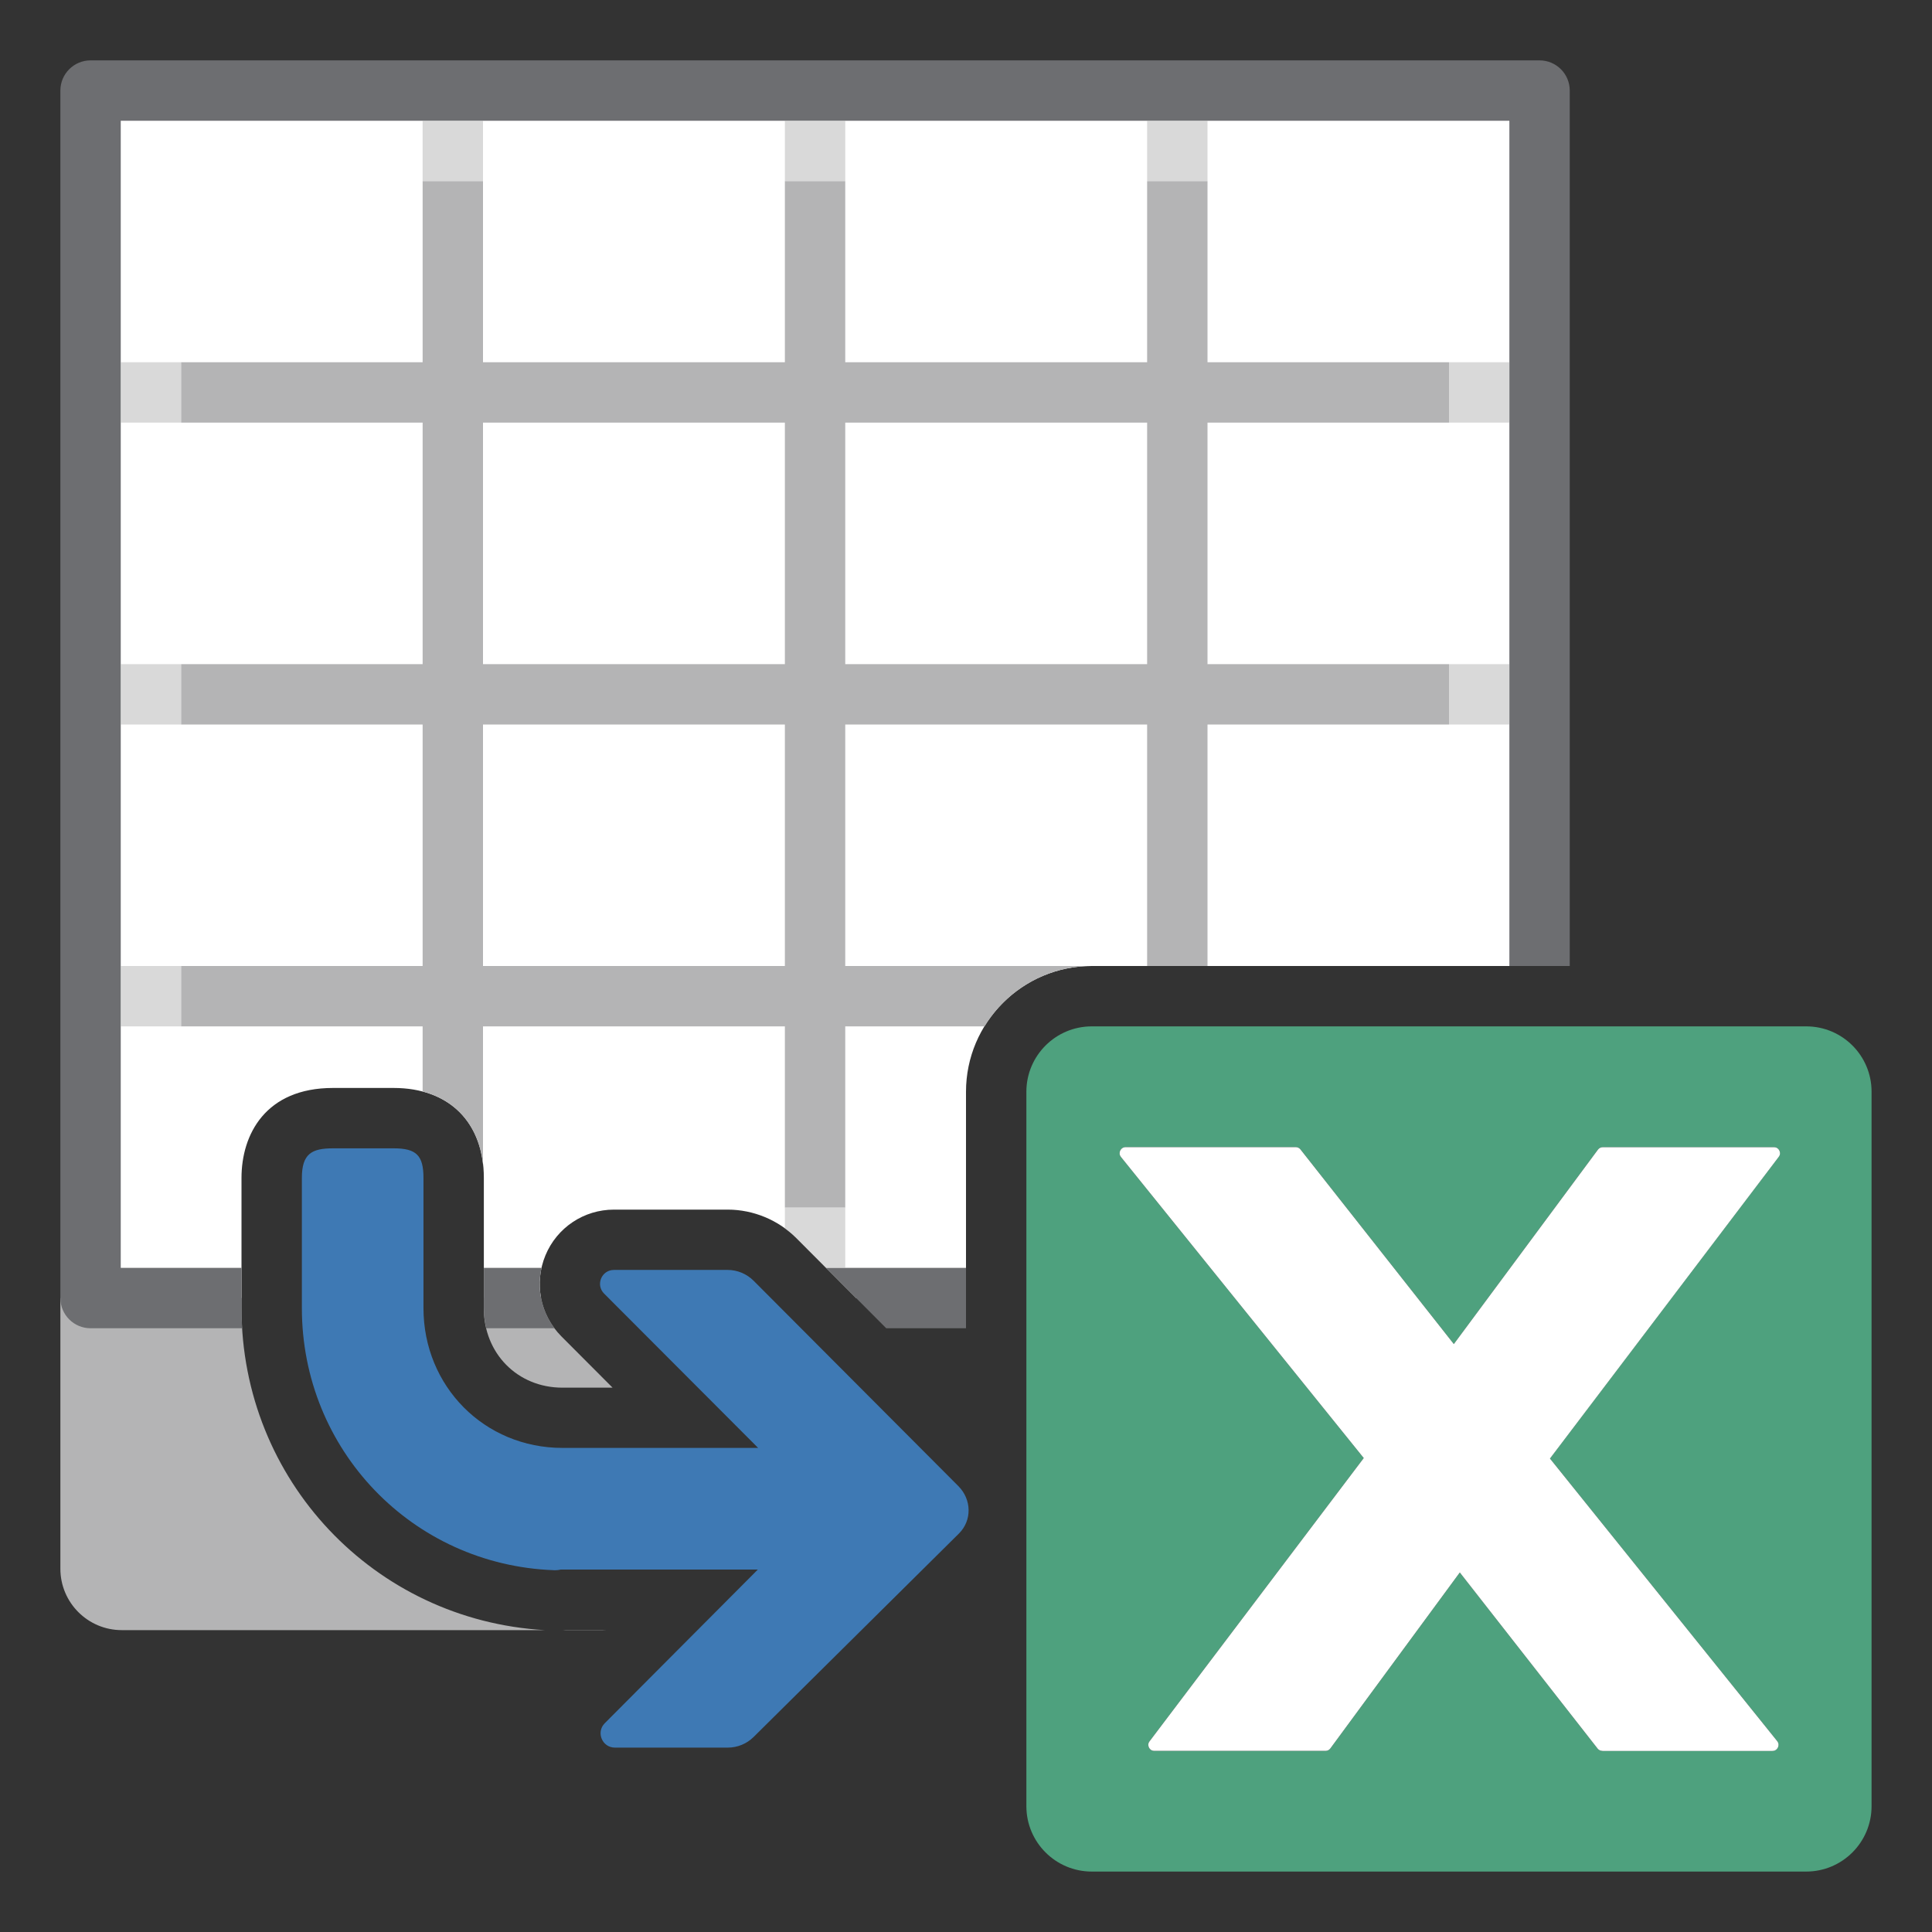 <?xml version="1.0" encoding="UTF-8"?>
<!DOCTYPE svg PUBLIC "-//W3C//DTD SVG 1.1//EN" "http://www.w3.org/Graphics/SVG/1.1/DTD/svg11.dtd">
<svg version="1.1" id="Layer_1" xmlns="http://www.w3.org/2000/svg" xmlns:xlink="http://www.w3.org/1999/xlink" x="0px" y="0px" width="32px" height="32px" viewBox="0 0 32 32" enable-background="new 0 0 32 32" xml:space="preserve">
  <rect x="0" y="0" width="32" height="32" fill="#333333" stroke="none"/>
  <g id="icon">
    <path d="M8.013,21.667V21.5h0.948c0.046,0.235,0.16,0.456,0.337,0.634l0.848,0.85h-0.831C8.573,22.984,8.013,22.418,8.013,21.667zM9.325,27h0.658c0.02,0,0.039,-0.002,0.058,-0.003h-0.67C9.356,26.999,9.341,26.999,9.325,27zM4,21.667V21.5H1v4.483c0,0.561,0.455,1.017,1.017,1.017h7.005C6.197,26.836,4,24.515,4,21.667z" fill="#B4B4B5"/>
    <path d="M4,19.51c0,-0.72,0.398,-1.49,1.515,-1.49H6.52c0.921,0,1.494,0.571,1.494,1.49V21.5h0.948c-0.045,-0.232,-0.023,-0.478,0.072,-0.707c0.191,-0.461,0.637,-0.758,1.136,-0.758h1.883c0.424,0,0.839,0.172,1.139,0.473l0.989,0.992H16v-3.417c0,-1.149,0.935,-2.083,2.083,-2.083H25.5V1.5H1.5v20h2.5V19.51z" fill="#FFFFFF"/>
    <path d="M16,21v1h-1.321l-0.997,-1H16zM4,21.667V21H2V2h23v14h1V1.5c0,-0.276,-0.224,-0.5,-0.5,-0.5H1.5c-0.276,0,-0.5,0.224,-0.5,0.5v20c0,0.276,0.224,0.5,0.5,0.5h2.511C4.005,21.89,4,21.779,4,21.667zM8.969,21h-0.955v0.667c0,0.116,0.015,0.227,0.04,0.333h1.13C8.969,21.713,8.891,21.348,8.969,21z" fill="#6D6E71"/>
    <path d="M7,18.079c0.57,0.15,0.931,0.583,1,1.208V17h5v3h1v-3h2.307c0.366,-0.598,1.024,-1,1.776,-1H14v-4h5v4h1v-4h4v-1h-4V7h4V6h-4V3h-1v3h-5V3h-1v3H8V3H7v3H3v1h4v4H3v1h4v4H3v1h4V18.079zM14,7h5v4h-5V7zM8,7h5v4H8V7zM8,12h5v4H8V12z" fill="#B4B4B5"/>
    <path d="M14,3h-1V2h1V3zM13.191,20.508l0.491,0.492H14v-1h-1v0.347C13.067,20.396,13.132,20.448,13.191,20.508zM20,2h-1v1h1V2zM25,6h-1v1h1V6zM25,11h-1v1h1V11zM8,2H7v1h1V2zM2,12h1v-1H2V12zM2,7h1V6H2V7zM2,17h1v-1H2V17z" fill="#B4B4B5" opacity="0.5"/>
    <path d="M12.054,28.946c0.16,0,0.314,-0.063,0.428,-0.176l3.402,-3.371c0.217,-0.217,0.211,-0.562,-0.011,-0.785l-3.391,-3.401c-0.114,-0.114,-0.269,-0.179,-0.43,-0.179h-1.883c-0.205,0,-0.308,0.247,-0.163,0.392l2.551,2.556H9.316c-1.291,0,-2.302,-1.018,-2.302,-2.317V19.51c0,-0.373,-0.118,-0.49,-0.494,-0.49H5.515c-0.352,0,-0.515,0.09,-0.515,0.49v2.157c0,2.347,1.83,4.252,4.169,4.34l0.006,0.001l0.022,0c0.031,0,0.06,-0.004,0.089,-0.011h3.266l-2.535,2.545c-0.149,0.149,-0.043,0.404,0.168,0.404H12.054z" fill="#3E79B4"/>
    <path d="M29.917,17H18.083c-0.598,0,-1.083,0.485,-1.083,1.083v11.833c0,0.598,0.485,1.083,1.083,1.083h11.833c0.598,0,1.083,-0.485,1.083,-1.083V18.083C31,17.485,30.515,17,29.917,17zM29.459,19.162l-3.788,4.995l3.762,4.678c0.037,0.044,0.022,0.089,0.014,0.107c-0.008,0.017,-0.033,0.058,-0.091,0.058H26.54c-0.03,0,-0.058,-0.013,-0.077,-0.036l-2.284,-2.919l-2.146,2.917c-0.019,0.024,-0.048,0.038,-0.078,0.038h-2.835c-0.057,0,-0.082,-0.039,-0.09,-0.056c-0.008,-0.017,-0.024,-0.061,0.012,-0.105l3.546,-4.689l-4.02,-4.985c-0.037,-0.044,-0.022,-0.089,-0.014,-0.107c0.008,-0.017,0.033,-0.058,0.091,-0.058h2.816c0.03,0,0.058,0.013,0.077,0.036l2.542,3.226l2.389,-3.223c0.019,-0.024,0.048,-0.038,0.078,-0.038h2.835c0.057,0,0.082,0.039,0.09,0.056C29.479,19.073,29.494,19.118,29.459,19.162z" fill="#4EA17E"/>
    <path d="M26.54,29c-0.03,0,-0.058,-0.013,-0.077,-0.036l-2.284,-2.919l-2.146,2.917c-0.019,0.024,-0.048,0.038,-0.078,0.038h-2.835c-0.057,0,-0.082,-0.039,-0.09,-0.056c-0.008,-0.017,-0.024,-0.061,0.012,-0.105l3.546,-4.689l-4.02,-4.985c-0.037,-0.044,-0.022,-0.089,-0.014,-0.107c0.008,-0.017,0.033,-0.058,0.091,-0.058h2.816c0.03,0,0.058,0.013,0.077,0.036l2.542,3.226l2.389,-3.223c0.019,-0.024,0.048,-0.038,0.078,-0.038h2.835c0.057,0,0.082,0.039,0.09,0.056c0.008,0.017,0.024,0.061,-0.012,0.106l-3.788,4.995l3.762,4.678c0.037,0.044,0.022,0.089,0.014,0.107c-0.008,0.017,-0.033,0.058,-0.091,0.058H26.54z" fill="#FFFFFF"/>
  </g>
</svg>
